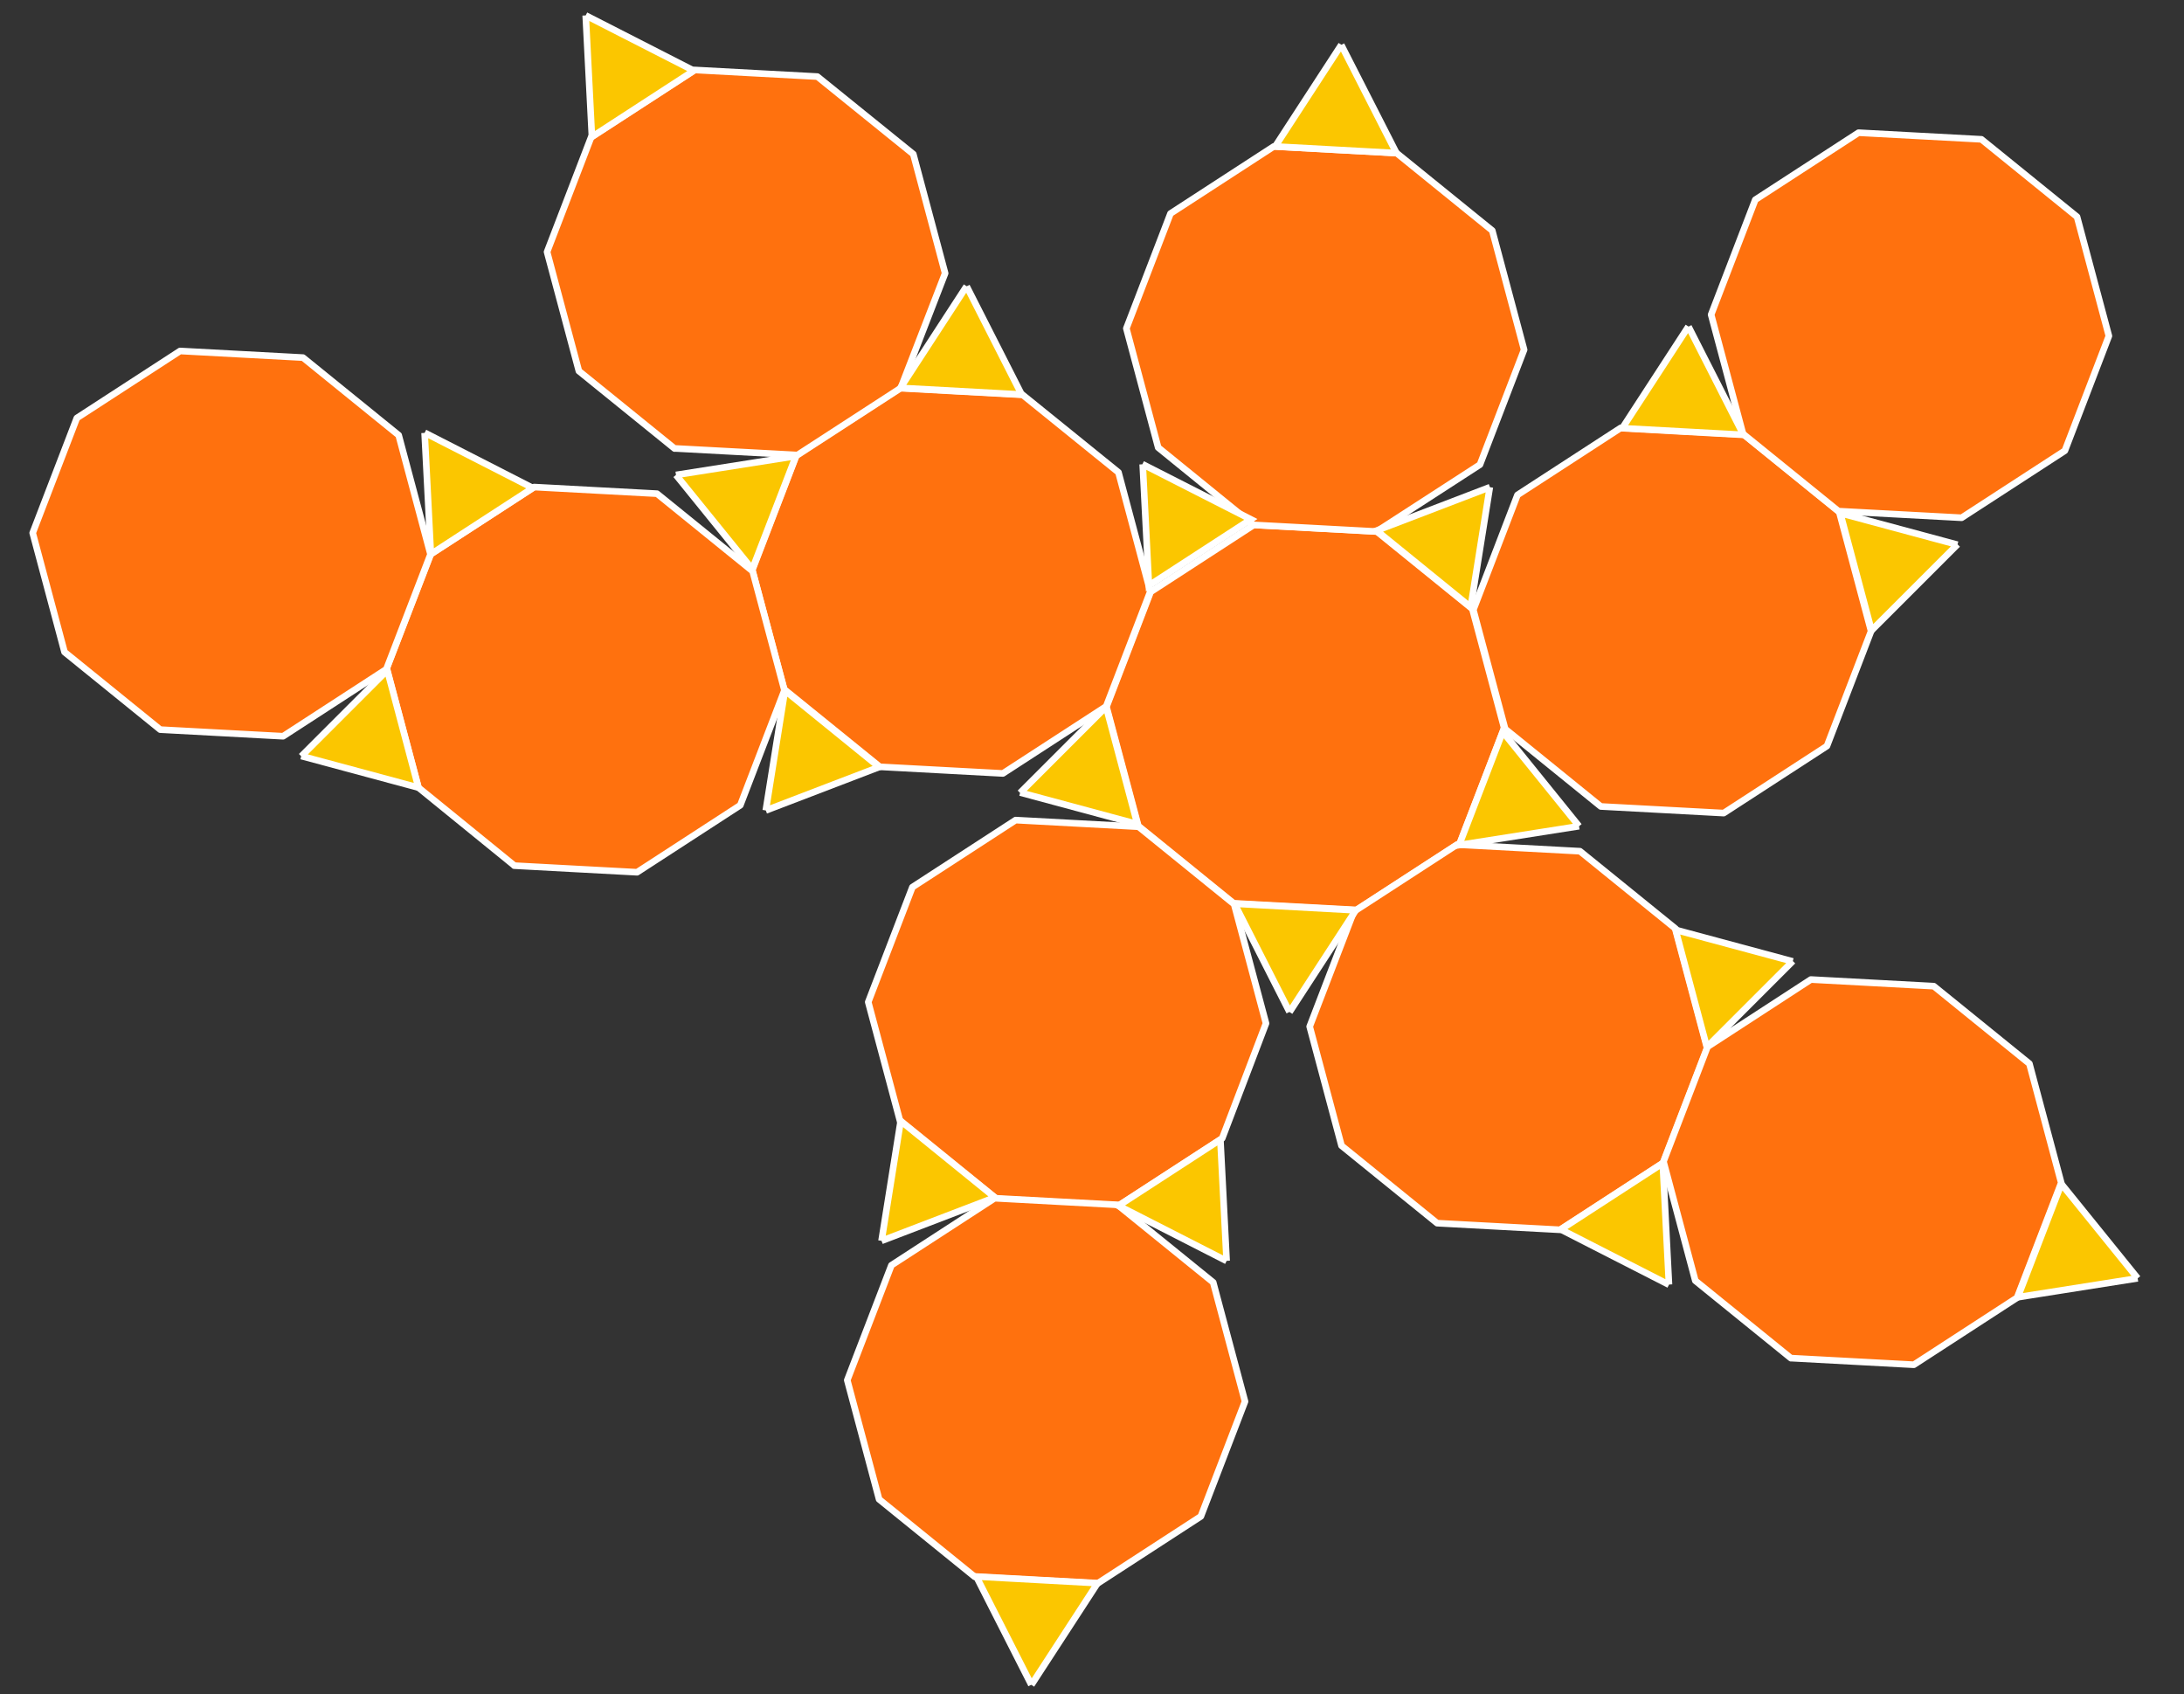 <svg id="Layer_1" data-name="Layer 1" xmlns="http://www.w3.org/2000/svg" viewBox="0 0 330 256"><rect x="0" y="0" width="330" height="256" fill="#333333" stroke="none"/><defs><style>.cls-1{fill:#ff710e;stroke-linecap:round;stroke-linejoin:round;}.cls-1,.cls-2{stroke:#fff;}.cls-2{fill:#fbc600;}</style></defs><title>Artboard 18</title><path class="cls-1" d="M186.43,136.5,172,124.79l-4.81-18,6.67-17.36,15.6-10.13,18.57,1L222.47,92l4.81,18-6.67,17.36L205,137.48l-18.57-1"/><path class="cls-1" d="M189.41,79.33,175,67.62l-4.81-18,6.67-17.36,15.6-10.13,18.57,1,14.45,11.71,4.81,18-6.67,17.36L208,80.31l-18.57-1"/><path class="cls-1" d="M132.93,115.85l-14.45-11.71-4.81-18,6.67-17.36,15.6-10.13,18.57,1L169,71.37l4.81,18-6.67,17.36-15.6,10.13-18.57-1"/><path class="cls-1" d="M101.93,67.77,87.47,56.06l-4.81-18,6.67-17.36,15.6-10.13,18.57,1L138,23.29l4.81,18L136.1,58.63,120.5,68.75l-18.57-1"/><path class="cls-1" d="M77.68,130.75,63.23,119l-4.81-18L65.1,83.71,80.7,73.59l18.57,1,14.45,11.71,4.81,18-6.67,17.36-15.6,10.13-18.57-1"/><path class="cls-1" d="M24.2,110.23,9.75,98.52l-4.81-18,6.67-17.36,15.6-10.13,18.57,1L60.24,65.75l4.81,18-6.67,17.36-15.6,10.13-18.57-1"/><path class="cls-1" d="M217.15,184.81,202.7,173.1l-4.81-18,6.67-17.36,15.6-10.13,18.57,1,14.45,11.71,4.81,18-6.67,17.36-15.6,10.13-18.57-1"/><path class="cls-1" d="M150.5,181.11,136,169.4l-4.81-18,6.67-17.36,15.6-10.13,18.57,1,14.45,11.71,4.81,18L184.67,172l-15.6,10.13-18.57-1"/><path class="cls-1" d="M147.28,238.24l-14.45-11.71-4.81-18,6.67-17.36,15.6-10.13,18.57,1,14.45,11.71,4.81,18-6.67,17.36-15.6,10.13-18.57-1"/><path class="cls-1" d="M270.61,205.21,256.16,193.5l-4.81-18L258,158.16,273.62,148l18.57,1,14.45,11.71,4.81,18-6.67,17.36-15.6,10.13-18.57-1"/><path class="cls-1" d="M241.88,121.85l-14.45-11.71-4.81-18,6.67-17.36,15.6-10.13,18.57,1,14.45,11.71,4.81,18-6.67,17.36-15.6,10.13-18.57-1"/><path class="cls-1" d="M277.81,77.25,263.36,65.54l-4.81-18,6.67-17.36,15.6-10.13,18.57,1,14.45,11.71,4.81,18L312,68.1l-15.6,10.13-18.57-1"/><path class="cls-2" d="M146.06,43.26l8.31,16.35-18.32-1,10-15.37"/><path class="cls-2" d="M202.66,6.78,211,23.13l-18.32-1,10-15.37"/><path class="cls-2" d="M255.13,49.35l8.31,16.35-18.32-1,10-15.37"/><path class="cls-2" d="M295.79,82.25l-13,13-4.73-17.72,17.71,4.77"/><path class="cls-2" d="M270.9,145.21l-13,13-4.73-17.72,17.71,4.77"/><path class="cls-2" d="M238.59,124.83l-18.12,2.85,6.59-17.12,11.53,14.27"/><path class="cls-2" d="M323,193.14,304.88,196l6.59-17.12L323,193.14"/><path class="cls-2" d="M252.18,194.11l-16.34-8.35,15.4-10,.94,18.32"/><path class="cls-2" d="M185.34,190.52,169,182.18l15.4-10,.94,18.32"/><path class="cls-2" d="M225.11,73.61l-2.89,18.12L208,80.17l17.13-6.56"/><path class="cls-2" d="M155.83,254.55l-8.31-16.35,18.32,1-10,15.37"/><path class="cls-2" d="M194.84,152.89l-8.31-16.35,18.32,1-10,15.37"/><path class="cls-2" d="M115.71,122.45l2.89-18.12,14.24,11.56-17.13,6.56"/><path class="cls-2" d="M133.2,187.48l2.89-18.12,14.24,11.56-17.13,6.56"/><path class="cls-2" d="M154.13,119.8l13-13,4.73,17.72-17.71-4.77"/><path class="cls-2" d="M45.52,114.27l13-13L63.23,119l-17.71-4.77"/><path class="cls-2" d="M102.14,71.76l18.12-2.85L113.67,86,102.14,71.76"/><path class="cls-2" d="M88.5,2.33l16.34,8.35-15.4,10L88.5,2.33"/><path class="cls-2" d="M64.17,65.38,80.5,73.73l-15.4,10-.94-18.32"/><path class="cls-2" d="M172.62,70.13,189,78.47l-15.4,10-.94-18.32"/></svg>